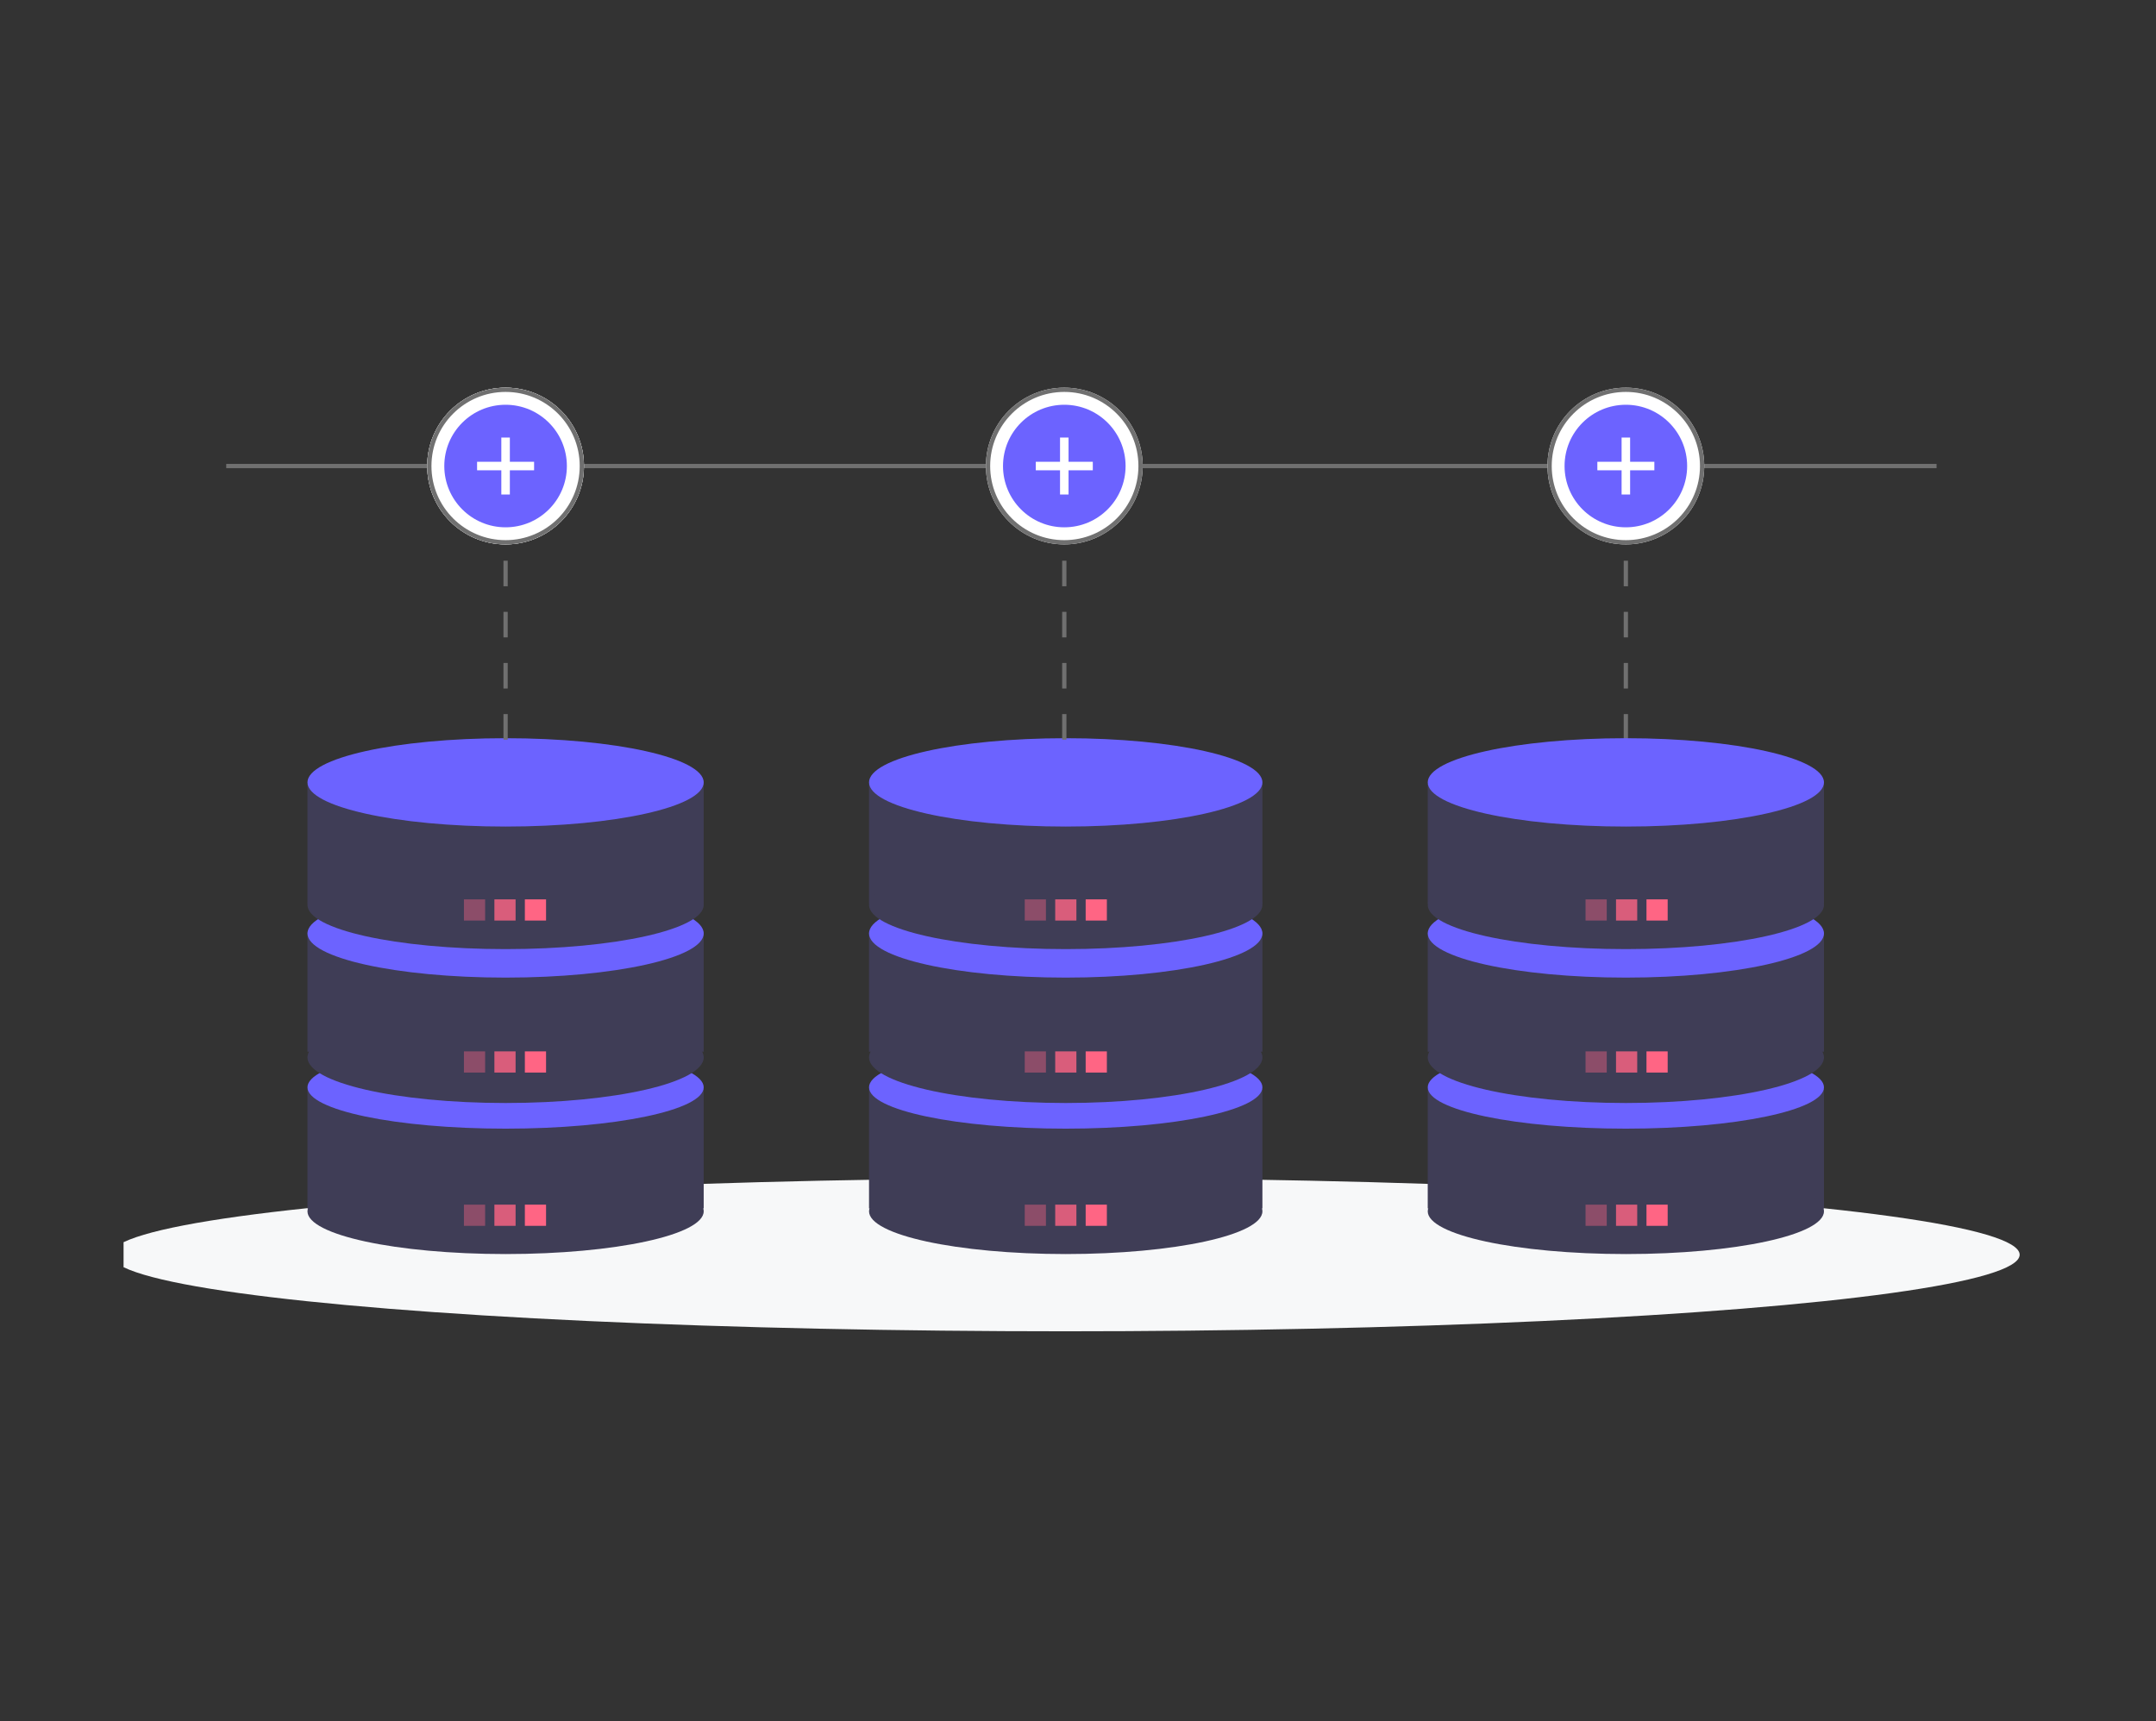 <svg xmlns="http://www.w3.org/2000/svg" xmlns:xlink="http://www.w3.org/1999/xlink" width="506" height="404" viewBox="0 0 506 404">
  <rect x="0" y="0" width="506" height="404" fill="#333333" stroke="none"/>
  <defs>
    <clipPath id="clip-path">
      <rect id="矩形_3961" data-name="矩形 3961" width="448" height="340" transform="translate(283 2784)" fill="none" stroke="#707070" stroke-width="1"/>
    </clipPath>
    <clipPath id="clip-一键水平扩缩容">
      <rect width="506" height="404"/>
    </clipPath>
  </defs>
  <g id="一键水平扩缩容" clip-path="url(#clip-一键水平扩缩容)">
    <g id="蒙版组_136" data-name="蒙版组 136" transform="translate(-254 -2752)" clip-path="url(#clip-path)">
      <g id="组_4553" data-name="组 4553" transform="translate(-227 -1434)">
        <g id="组_4552" data-name="组 4552" transform="translate(507 4277)">
          <ellipse id="椭圆_1294" data-name="椭圆 1294" cx="224" cy="17.975" rx="224" ry="17.975" transform="translate(0 185.559)" fill="#f7f8f9"/>
          <g id="组_4533" data-name="组 4533" transform="translate(46.162 82.288)">
            <rect id="矩形_3925" data-name="矩形 3925" width="92.992" height="28.098" transform="translate(0 82.288)" fill="#3f3d56"/>
            <ellipse id="椭圆_1295" data-name="椭圆 1295" cx="46.496" cy="9.701" rx="46.496" ry="9.701" transform="translate(0 72.253)" fill="#6c63ff"/>
            <ellipse id="椭圆_1296" data-name="椭圆 1296" cx="46.496" cy="10.035" rx="46.496" ry="10.035" transform="translate(0 101.02)" fill="#3f3d56"/>
            <rect id="矩形_3926" data-name="矩形 3926" width="92.992" height="28.098" transform="translate(0 45.493)" fill="#3f3d56"/>
            <ellipse id="椭圆_1297" data-name="椭圆 1297" cx="46.496" cy="10.37" rx="46.496" ry="10.37" transform="translate(0 35.457)" fill="#6c63ff"/>
            <ellipse id="椭圆_1298" data-name="椭圆 1298" cx="46.496" cy="10.704" rx="46.496" ry="10.704" transform="translate(0 64.225)" fill="#3f3d56"/>
            <rect id="矩形_3927" data-name="矩形 3927" width="92.992" height="28.098" transform="translate(0 10.704)" fill="#3f3d56"/>
            <ellipse id="椭圆_1299" data-name="椭圆 1299" cx="46.496" cy="10.37" rx="46.496" ry="10.37" fill="#6c63ff"/>
            <ellipse id="椭圆_1300" data-name="椭圆 1300" cx="46.496" cy="10.37" rx="46.496" ry="10.37" transform="translate(0 28.767)" fill="#3f3d56"/>
          </g>
          <g id="组_4534" data-name="组 4534" transform="translate(82.881 120.118)">
            <rect id="矩形_3928" data-name="矩形 3928" width="4.974" height="4.974" transform="translate(7.151)" fill="#ff6584" opacity="0.8"/>
            <rect id="矩形_3929" data-name="矩形 3929" width="4.974" height="4.974" transform="translate(14.301)" fill="#ff6584"/>
            <rect id="矩形_3930" data-name="矩形 3930" width="4.974" height="4.974" fill="#ff6584" opacity="0.4"/>
          </g>
          <g id="组_4535" data-name="组 4535" transform="translate(82.881 155.802)">
            <rect id="矩形_3931" data-name="矩形 3931" width="4.974" height="4.974" transform="translate(7.151)" fill="#ff6584" opacity="0.8"/>
            <rect id="矩形_3932" data-name="矩形 3932" width="4.974" height="4.974" transform="translate(14.301)" fill="#ff6584"/>
            <rect id="矩形_3933" data-name="矩形 3933" width="4.974" height="4.974" fill="#ff6584" opacity="0.4"/>
          </g>
          <g id="组_4536" data-name="组 4536" transform="translate(82.881 191.781)">
            <rect id="矩形_3934" data-name="矩形 3934" width="4.974" height="4.974" transform="translate(7.151 0)" fill="#ff6584" opacity="0.8"/>
            <rect id="矩形_3935" data-name="矩形 3935" width="4.974" height="4.974" transform="translate(14.301 0)" fill="#ff6584"/>
            <rect id="矩形_3936" data-name="矩形 3936" width="4.974" height="4.974" transform="translate(0 0)" fill="#ff6584" opacity="0.4"/>
          </g>
          <g id="组_4537" data-name="组 4537" transform="translate(177.956 82.288)">
            <rect id="矩形_3937" data-name="矩形 3937" width="92.323" height="28.098" transform="translate(0 82.288)" fill="#3f3d56"/>
            <ellipse id="椭圆_1301" data-name="椭圆 1301" cx="46.162" cy="9.701" rx="46.162" ry="9.701" transform="translate(0 72.253)" fill="#6c63ff"/>
            <ellipse id="椭圆_1302" data-name="椭圆 1302" cx="46.162" cy="10.035" rx="46.162" ry="10.035" transform="translate(0 101.02)" fill="#3f3d56"/>
            <rect id="矩形_3938" data-name="矩形 3938" width="92.323" height="28.098" transform="translate(0 45.493)" fill="#3f3d56"/>
            <ellipse id="椭圆_1303" data-name="椭圆 1303" cx="46.162" cy="10.37" rx="46.162" ry="10.37" transform="translate(0 35.457)" fill="#6c63ff"/>
            <ellipse id="椭圆_1304" data-name="椭圆 1304" cx="46.162" cy="10.704" rx="46.162" ry="10.704" transform="translate(0 64.225)" fill="#3f3d56"/>
            <rect id="矩形_3939" data-name="矩形 3939" width="92.323" height="28.098" transform="translate(0 10.704)" fill="#3f3d56"/>
            <ellipse id="椭圆_1305" data-name="椭圆 1305" cx="46.162" cy="10.37" rx="46.162" ry="10.37" transform="translate(0)" fill="#6c63ff"/>
            <ellipse id="椭圆_1306" data-name="椭圆 1306" cx="46.162" cy="10.37" rx="46.162" ry="10.37" transform="translate(0 28.767)" fill="#3f3d56"/>
          </g>
          <g id="组_4538" data-name="组 4538" transform="translate(214.5 120.118)">
            <rect id="矩形_3940" data-name="矩形 3940" width="4.974" height="4.974" transform="translate(7.151)" fill="#ff6584" opacity="0.8"/>
            <rect id="矩形_3941" data-name="矩形 3941" width="4.974" height="4.974" transform="translate(14.301)" fill="#ff6584"/>
            <rect id="矩形_3942" data-name="矩形 3942" width="4.974" height="4.974" fill="#ff6584" opacity="0.4"/>
          </g>
          <g id="组_4539" data-name="组 4539" transform="translate(214.5 155.802)">
            <rect id="矩形_3943" data-name="矩形 3943" width="4.974" height="4.974" transform="translate(7.151)" fill="#ff6584" opacity="0.8"/>
            <rect id="矩形_3944" data-name="矩形 3944" width="4.974" height="4.974" transform="translate(14.301)" fill="#ff6584"/>
            <rect id="矩形_3945" data-name="矩形 3945" width="4.974" height="4.974" fill="#ff6584" opacity="0.4"/>
          </g>
          <g id="组_4540" data-name="组 4540" transform="translate(214.5 191.781)">
            <rect id="矩形_3946" data-name="矩形 3946" width="4.974" height="4.974" transform="translate(7.151 0)" fill="#ff6584" opacity="0.8"/>
            <rect id="矩形_3947" data-name="矩形 3947" width="4.974" height="4.974" transform="translate(14.301 0)" fill="#ff6584"/>
            <rect id="矩形_3948" data-name="矩形 3948" width="4.974" height="4.974" transform="translate(0 0)" fill="#ff6584" opacity="0.4"/>
          </g>
          <line id="直线_425" data-name="直线 425" y1="64.225" transform="translate(92.658 18.398)" fill="none" stroke="#707070" stroke-width="1" stroke-dasharray="6"/>
          <line id="直线_426" data-name="直线 426" y1="64.225" transform="translate(223.783 18.398)" fill="none" stroke="#707070" stroke-width="1" stroke-dasharray="6"/>
          <line id="直线_427" data-name="直线 427" y1="64.225" transform="translate(355.578 18.398)" fill="none" stroke="#707070" stroke-width="1" stroke-dasharray="6"/>
          <line id="直线_428" data-name="直线 428" x2="401.405" transform="translate(27.095 18.398)" fill="none" stroke="#707070" stroke-width="1"/>
          <g id="椭圆_1307" data-name="椭圆 1307" transform="translate(74.26)" fill="#fff" stroke="#707070" stroke-width="1">
            <circle cx="18.398" cy="18.398" r="18.398" stroke="none"/>
            <circle cx="18.398" cy="18.398" r="17.898" fill="none"/>
          </g>
          <g id="组_4542" data-name="组 4542" transform="translate(74.26)">
            <g id="椭圆_1308" data-name="椭圆 1308" fill="#fff" stroke="#707070" stroke-width="1">
              <circle cx="18.398" cy="18.398" r="18.398" stroke="none"/>
              <circle cx="18.398" cy="18.398" r="17.898" fill="none"/>
            </g>
            <circle id="椭圆_1309" data-name="椭圆 1309" cx="14.384" cy="14.384" r="14.384" transform="translate(4.014 4.014)" fill="#6c63ff"/>
            <g id="组_4541" data-name="组 4541" transform="translate(11.708 11.708)">
              <line id="直线_429" data-name="直线 429" x2="13.38" transform="translate(0 6.69)" fill="none" stroke="#fff" stroke-width="2"/>
              <line id="直线_430" data-name="直线 430" x2="13.38" transform="translate(6.69) rotate(90)" fill="none" stroke="#fff" stroke-width="2"/>
            </g>
          </g>
          <g id="组_4544" data-name="组 4544" transform="translate(205.385)">
            <g id="椭圆_1310" data-name="椭圆 1310" transform="translate(0)" fill="#fff" stroke="#707070" stroke-width="1">
              <circle cx="18.398" cy="18.398" r="18.398" stroke="none"/>
              <circle cx="18.398" cy="18.398" r="17.898" fill="none"/>
            </g>
            <circle id="椭圆_1311" data-name="椭圆 1311" cx="14.384" cy="14.384" r="14.384" transform="translate(4.014 4.014)" fill="#6c63ff"/>
            <g id="组_4543" data-name="组 4543" transform="translate(11.708 11.708)">
              <line id="直线_431" data-name="直线 431" x2="13.38" transform="translate(0 6.69)" fill="none" stroke="#fff" stroke-width="2"/>
              <line id="直线_432" data-name="直线 432" x2="13.38" transform="translate(6.69) rotate(90)" fill="none" stroke="#fff" stroke-width="2"/>
            </g>
          </g>
          <g id="组_4546" data-name="组 4546" transform="translate(337.18)">
            <g id="椭圆_1312" data-name="椭圆 1312" transform="translate(0)" fill="#fff" stroke="#707070" stroke-width="1">
              <circle cx="18.398" cy="18.398" r="18.398" stroke="none"/>
              <circle cx="18.398" cy="18.398" r="17.898" fill="none"/>
            </g>
            <circle id="椭圆_1313" data-name="椭圆 1313" cx="14.384" cy="14.384" r="14.384" transform="translate(4.014 4.014)" fill="#6c63ff"/>
            <g id="组_4545" data-name="组 4545" transform="translate(11.708 11.708)">
              <line id="直线_433" data-name="直线 433" x2="13.38" transform="translate(0 6.69)" fill="none" stroke="#fff" stroke-width="2"/>
              <line id="直线_434" data-name="直线 434" x2="13.38" transform="translate(6.69) rotate(90)" fill="none" stroke="#fff" stroke-width="2"/>
            </g>
          </g>
          <g id="组_4551" data-name="组 4551" transform="translate(309.081 82.288)">
            <g id="组_4547" data-name="组 4547" transform="translate(0)">
              <rect id="矩形_3949" data-name="矩形 3949" width="92.992" height="28.098" transform="translate(0 82.288)" fill="#3f3d56"/>
              <ellipse id="椭圆_1314" data-name="椭圆 1314" cx="46.496" cy="9.701" rx="46.496" ry="9.701" transform="translate(0 72.253)" fill="#6c63ff"/>
              <ellipse id="椭圆_1315" data-name="椭圆 1315" cx="46.496" cy="10.035" rx="46.496" ry="10.035" transform="translate(0 101.02)" fill="#3f3d56"/>
              <rect id="矩形_3950" data-name="矩形 3950" width="92.992" height="28.098" transform="translate(0 45.493)" fill="#3f3d56"/>
              <ellipse id="椭圆_1316" data-name="椭圆 1316" cx="46.496" cy="10.37" rx="46.496" ry="10.37" transform="translate(0 35.457)" fill="#6c63ff"/>
              <ellipse id="椭圆_1317" data-name="椭圆 1317" cx="46.496" cy="10.704" rx="46.496" ry="10.704" transform="translate(0 64.225)" fill="#3f3d56"/>
              <rect id="矩形_3951" data-name="矩形 3951" width="92.992" height="28.098" transform="translate(0 10.704)" fill="#3f3d56"/>
              <ellipse id="椭圆_1318" data-name="椭圆 1318" cx="46.496" cy="10.37" rx="46.496" ry="10.37" fill="#6c63ff"/>
              <ellipse id="椭圆_1319" data-name="椭圆 1319" cx="46.496" cy="10.37" rx="46.496" ry="10.37" transform="translate(0 28.767)" fill="#3f3d56"/>
            </g>
            <g id="组_4548" data-name="组 4548" transform="translate(37.037 37.83)">
              <rect id="矩形_3952" data-name="矩形 3952" width="4.974" height="4.974" transform="translate(7.151)" fill="#ff6584" opacity="0.8"/>
              <rect id="矩形_3953" data-name="矩形 3953" width="4.974" height="4.974" transform="translate(14.301)" fill="#ff6584"/>
              <rect id="矩形_3954" data-name="矩形 3954" width="4.974" height="4.974" fill="#ff6584" opacity="0.4"/>
            </g>
            <g id="组_4549" data-name="组 4549" transform="translate(37.037 73.514)">
              <rect id="矩形_3955" data-name="矩形 3955" width="4.974" height="4.974" transform="translate(7.151)" fill="#ff6584" opacity="0.8"/>
              <rect id="矩形_3956" data-name="矩形 3956" width="4.974" height="4.974" transform="translate(14.301)" fill="#ff6584"/>
              <rect id="矩形_3957" data-name="矩形 3957" width="4.974" height="4.974" fill="#ff6584" opacity="0.4"/>
            </g>
            <g id="组_4550" data-name="组 4550" transform="translate(37.037 109.494)">
              <rect id="矩形_3958" data-name="矩形 3958" width="4.974" height="4.974" transform="translate(7.151 0)" fill="#ff6584" opacity="0.8"/>
              <rect id="矩形_3959" data-name="矩形 3959" width="4.974" height="4.974" transform="translate(14.301 0)" fill="#ff6584"/>
              <rect id="矩形_3960" data-name="矩形 3960" width="4.974" height="4.974" transform="translate(0 0)" fill="#ff6584" opacity="0.4"/>
            </g>
          </g>
        </g>
      </g>
    </g>
  </g>
</svg>
